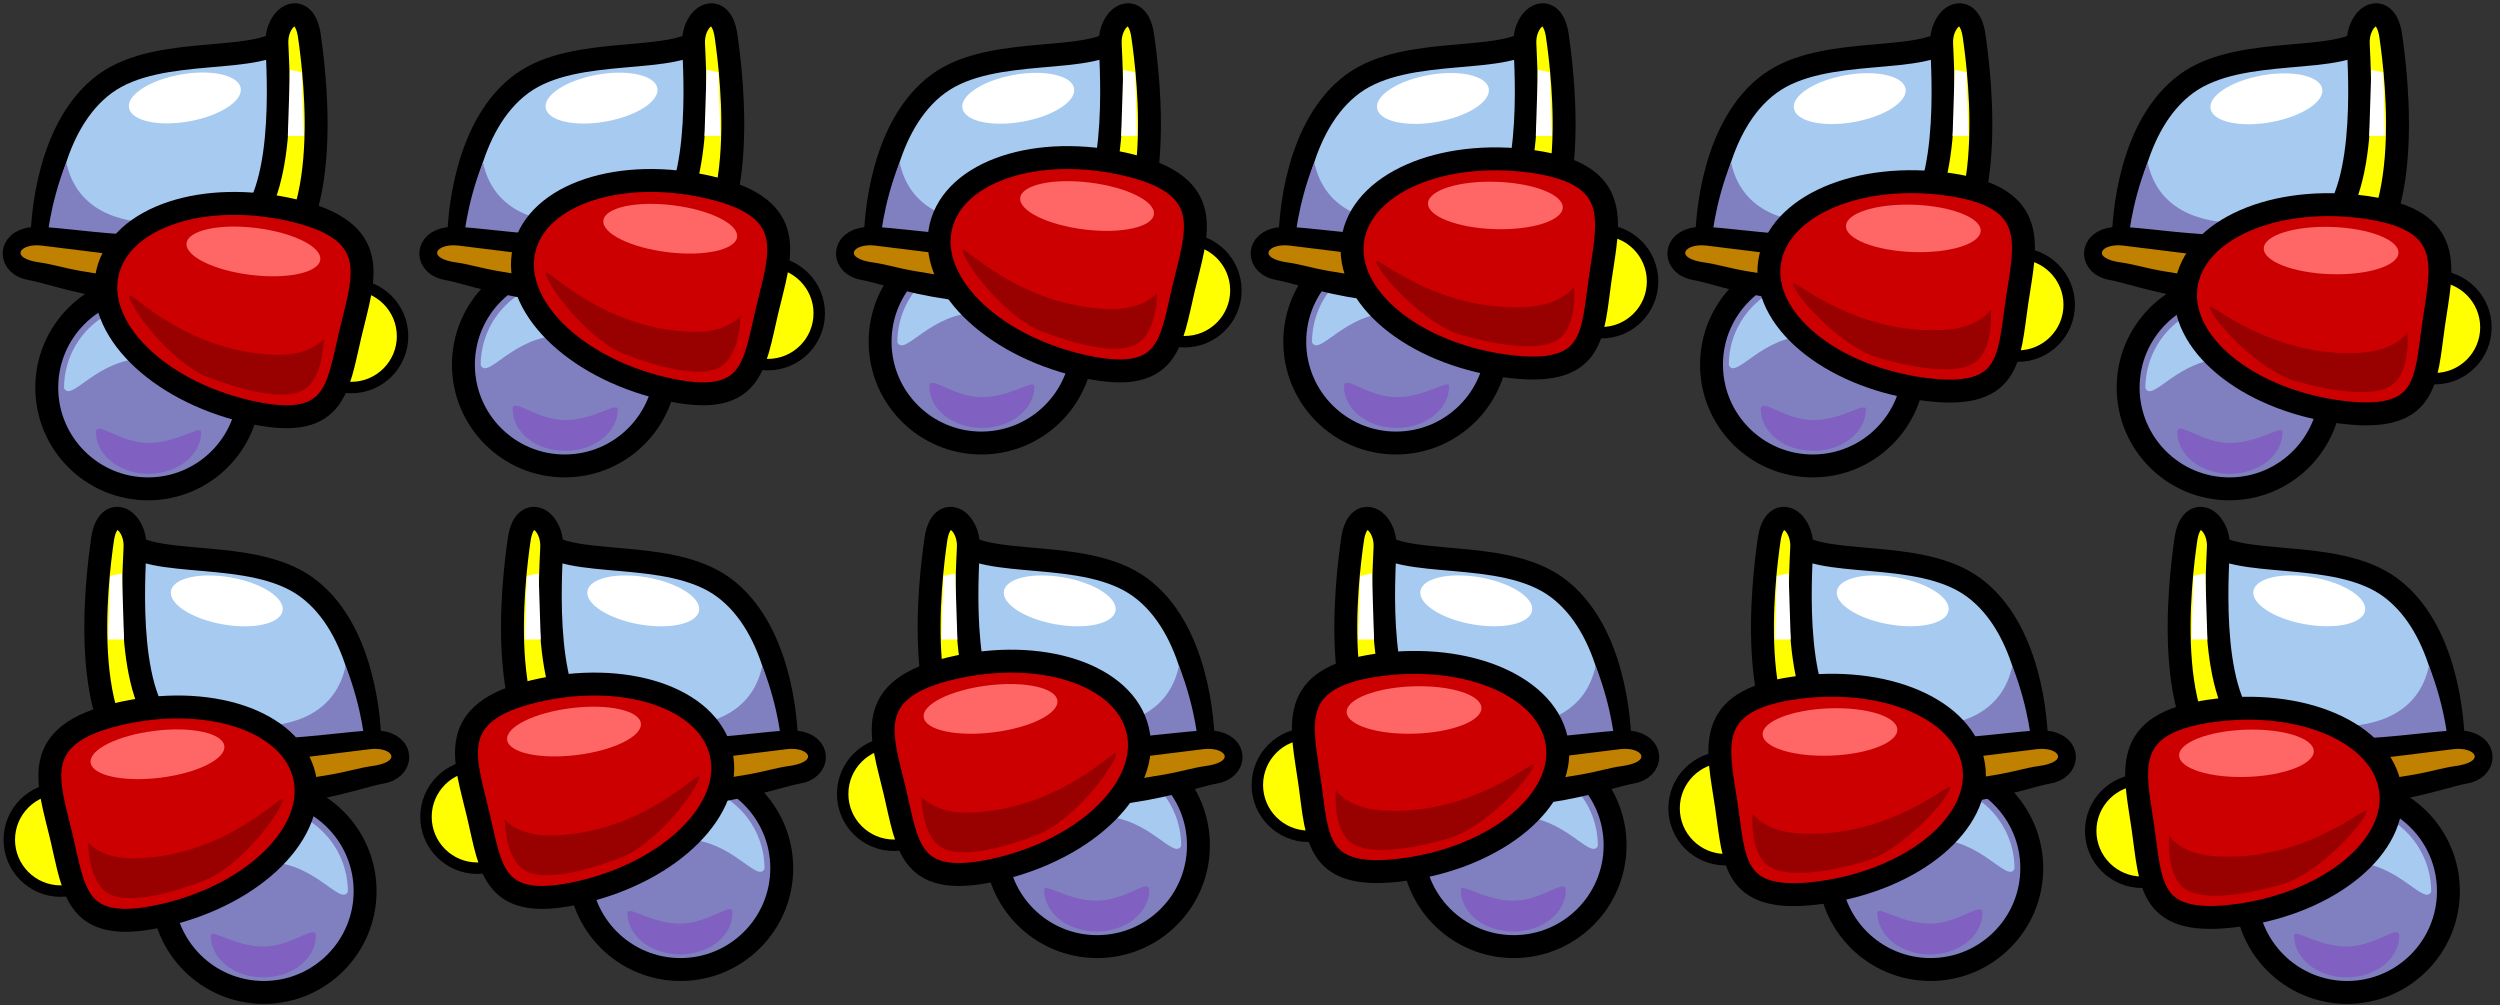 <?xml version="1.0" encoding="utf-8"?>
<!-- Generator: Adobe Illustrator 16.0.0, SVG Export Plug-In . SVG Version: 6.00 Build 0)  -->
<!DOCTYPE svg PUBLIC "-//W3C//DTD SVG 1.1//EN" "http://www.w3.org/Graphics/SVG/1.1/DTD/svg11.dtd">
<svg version="1.1" id="Layer_1" xmlns="http://www.w3.org/2000/svg" xmlns:xlink="http://www.w3.org/1999/xlink" x="0px" y="0px"
	 width="109.113px" height="43.874px" viewBox="0 21.979 109.113 43.874" enable-background="new 0 21.979 109.113 43.874"
	 xml:space="preserve">
<rect x="0" y="21.979" width="109.113" height="43.874" fill="#333333" stroke="none"/>
<circle fill="#FFFF00" stroke="#000000" stroke-width="0.5" stroke-miterlimit="10" cx="15.33" cy="36.653" r="2.24"/>
<g>
	<circle fill="#8080C0" stroke="#000000" stroke-miterlimit="10" cx="6.461" cy="38.895" r="4.42"/>
	<path fill="#8060C0" d="M6.485,41.311c1.266,0,2.293-0.816,2.293-0.467c0,1-1.027,1.813-2.293,1.813s-2.293-0.811-2.293-1.813
		C4.192,40.309,5.219,41.311,6.485,41.311z"/>
	<path fill="#A6CAF0" d="M6.475,35.237c2.033,0,3.682,1.648,3.682,3.682c-0.107,0.561-1.855-1.283-3.887-1.283
		c-2.033,0-3.164,1.926-3.475,1.283C2.795,36.883,4.442,35.237,6.475,35.237z"/>
</g>
<g>
	<path fill="#A6CAF0" stroke="#000000" stroke-miterlimit="10" d="M4.583,25.635c2.416-1.773,6.859-0.742,8.023-2.131
		c0.568,3.002,0.967,6.598-2.332,8.662c-3.598,2.252-5.986,0.385-8.445,0.709C1.793,31.321,2.168,27.409,4.583,25.635z"/>
	<path fill="#8080C0" d="M2.893,29.059c0.85,4.039,7.061,2.605,8.885,1.273c0,0-1.113,1.855-3.838,2.504
		c-2.721,0.646-5.898-0.254-5.898-0.254S2.137,30.985,2.893,29.059z"/>
	
		<ellipse transform="matrix(0.175 0.985 -0.985 0.175 32.508 13.703)" fill="#FFFFFF" cx="8.079" cy="26.248" rx="1.038" ry="2.474"/>
	<path fill="#FFFF00" stroke="#000000" stroke-miterlimit="10" d="M1.426,32.387c1.088-0.117,6.404,1.035,8.846-0.221
		c2.289-1.174,1.859-7.025,1.813-8.275c-0.045-1.25,1.191-1.93,1.418-0.346c0.258,1.793,1.168,9.041-2.41,10.465
		c-4.182,1.662-8.738-0.148-9.73-0.295C0.374,33.569,0.338,32.502,1.426,32.387z"/>
	<polygon fill="#FFFFFF" points="12.655,25.026 13.17,25.135 13.26,27.911 12.563,27.911 	"/>
	<path fill="#C08000" d="M1.825,32.698c0.959,0.117,4.16,0.516,4.16,0.516c-0.633,0.717-0.104,0.945-0.104,0.945
		s-1.18-0.146-2.42-0.365c-0.574-0.1-1.229-0.291-1.668-0.35C0.344,33.258,0.868,32.581,1.825,32.698z"/>
</g>
<path fill="#CC0000" stroke="#000000" stroke-miterlimit="10" d="M10.756,39.928c3.922,0.928,3.962-0.963,4.537-3.381
	c0.572-2.42,1.457-4.451-2.464-5.379c-3.92-0.928-7.563,0.281-8.135,2.699C4.122,36.288,6.836,39,10.756,39.928z"/>
<path fill="#990000" d="M5.637,34.891c0,0.457,1.809,2.918,3.434,3.543c1.436,0.553,3.357,1.082,4.209,0.541
	s0.852-2.207,0.852-2.207s-0.564,0.742-2.102,0.697C8.079,37.35,5.637,34.61,5.637,34.891z"/>
<ellipse transform="matrix(-0.992 -0.123 0.123 -0.992 17.995 66.988)" fill="#FF6666" cx="11.074" cy="32.936" rx="2.941" ry="1.031"/>
<circle fill="#FFFF00" stroke="#000000" stroke-width="0.5" stroke-miterlimit="10" cx="33.516" cy="35.653" r="2.24"/>
<g>
	<circle fill="#8080C0" stroke="#000000" stroke-miterlimit="10" cx="24.646" cy="37.895" r="4.42"/>
	<path fill="#8060C0" d="M24.67,40.311c1.266,0,2.293-0.816,2.293-0.467c0,1-1.027,1.813-2.293,1.813s-2.293-0.811-2.293-1.813
		C22.377,39.309,23.404,40.311,24.67,40.311z"/>
	<path fill="#A6CAF0" d="M24.66,34.237c2.033,0,3.682,1.648,3.682,3.682c-0.107,0.561-1.855-1.283-3.887-1.283
		c-2.033,0-3.164,1.926-3.475,1.283C20.98,35.883,22.627,34.237,24.66,34.237z"/>
</g>
<g>
	<path fill="#A6CAF0" stroke="#000000" stroke-miterlimit="10" d="M22.768,25.635c2.416-1.773,6.859-0.742,8.023-2.131
		c0.568,3.002,0.967,6.598-2.332,8.662c-3.598,2.252-5.986,0.385-8.445,0.709C19.979,31.321,20.354,27.409,22.768,25.635z"/>
	<path fill="#8080C0" d="M21.078,29.059c0.85,4.039,7.061,2.605,8.885,1.273c0,0-1.113,1.855-3.838,2.504
		c-2.721,0.646-5.898-0.254-5.898-0.254S20.322,30.985,21.078,29.059z"/>
	
		<ellipse transform="matrix(0.175 0.985 -0.985 0.175 47.513 -4.202)" fill="#FFFFFF" cx="26.264" cy="26.248" rx="1.038" ry="2.474"/>
	<path fill="#FFFF00" stroke="#000000" stroke-miterlimit="10" d="M19.611,32.387c1.088-0.117,6.404,1.035,8.846-0.221
		c2.289-1.174,1.859-7.025,1.813-8.275c-0.045-1.25,1.191-1.93,1.418-0.346c0.258,1.793,1.168,9.041-2.41,10.465
		c-4.182,1.662-8.738-0.148-9.73-0.295C18.559,33.569,18.523,32.502,19.611,32.387z"/>
	<polygon fill="#FFFFFF" points="30.84,25.026 31.355,25.135 31.445,27.911 30.748,27.911 	"/>
	<path fill="#C08000" d="M20.01,32.698c0.959,0.117,4.16,0.516,4.16,0.516c-0.633,0.717-0.104,0.945-0.104,0.945
		s-1.18-0.146-2.42-0.365c-0.574-0.1-1.229-0.291-1.668-0.35C18.529,33.258,19.053,32.581,20.01,32.698z"/>
</g>
<path fill="#CC0000" stroke="#000000" stroke-miterlimit="10" d="M28.941,38.928c3.922,0.928,3.963-0.963,4.537-3.381
	c0.572-2.42,1.457-4.451-2.465-5.379c-3.92-0.928-7.563,0.281-8.135,2.699C22.307,35.288,25.021,38,28.941,38.928z"/>
<path fill="#990000" d="M23.822,33.891c0,0.457,1.809,2.918,3.434,3.543c1.436,0.553,3.357,1.082,4.209,0.541
	s0.852-2.207,0.852-2.207s-0.564,0.742-2.102,0.697C26.264,36.35,23.822,33.61,23.822,33.891z"/>
<ellipse transform="matrix(-0.992 -0.123 0.123 -0.992 54.349 67.241)" fill="#FF6666" cx="29.259" cy="31.936" rx="2.941" ry="1.031"/>
<circle fill="#FFFF00" stroke="#000000" stroke-width="0.5" stroke-miterlimit="10" cx="51.701" cy="34.653" r="2.24"/>
<g>
	<circle fill="#8080C0" stroke="#000000" stroke-miterlimit="10" cx="42.832" cy="36.895" r="4.42"/>
	<path fill="#8060C0" d="M42.855,39.311c1.266,0,2.293-0.816,2.293-0.467c0,1-1.027,1.813-2.293,1.813s-2.293-0.811-2.293-1.813
		C40.563,38.309,41.59,39.311,42.855,39.311z"/>
	<path fill="#A6CAF0" d="M42.846,33.237c2.033,0,3.682,1.648,3.682,3.682c-0.107,0.561-1.855-1.283-3.887-1.283
		c-2.033,0-3.164,1.926-3.475,1.283C39.166,34.883,40.813,33.237,42.846,33.237z"/>
</g>
<g>
	<path fill="#A6CAF0" stroke="#000000" stroke-miterlimit="10" d="M40.953,25.635c2.416-1.773,6.859-0.742,8.023-2.131
		c0.568,3.002,0.967,6.598-2.332,8.662c-3.598,2.252-5.986,0.385-8.445,0.709C38.164,31.321,38.539,27.409,40.953,25.635z"/>
	<path fill="#8080C0" d="M39.264,29.059c0.85,4.039,7.061,2.605,8.885,1.273c0,0-1.113,1.855-3.838,2.504
		c-2.721,0.646-5.898-0.254-5.898-0.254S38.508,30.985,39.264,29.059z"/>
	
		<ellipse transform="matrix(0.175 0.985 -0.985 0.175 62.517 -22.107)" fill="#FFFFFF" cx="44.449" cy="26.248" rx="1.038" ry="2.474"/>
	<path fill="#FFFF00" stroke="#000000" stroke-miterlimit="10" d="M37.797,32.387c1.088-0.117,6.404,1.035,8.846-0.221
		c2.289-1.174,1.859-7.025,1.813-8.275c-0.045-1.25,1.191-1.93,1.418-0.346c0.258,1.793,1.168,9.041-2.41,10.465
		c-4.182,1.662-8.738-0.148-9.73-0.295C36.744,33.569,36.709,32.502,37.797,32.387z"/>
	<polygon fill="#FFFFFF" points="49.025,25.026 49.541,25.135 49.631,27.911 48.934,27.911 	"/>
	<path fill="#C08000" d="M38.195,32.698c0.959,0.117,4.16,0.516,4.16,0.516c-0.633,0.717-0.104,0.945-0.104,0.945
		s-1.18-0.146-2.42-0.365c-0.574-0.1-1.229-0.291-1.668-0.35C36.715,33.258,37.238,32.581,38.195,32.698z"/>
</g>
<path fill="#CC0000" stroke="#000000" stroke-miterlimit="10" d="M47.127,37.928c3.922,0.928,3.963-0.963,4.537-3.381
	c0.572-2.42,1.457-4.451-2.465-5.379c-3.92-0.928-7.563,0.281-8.135,2.699C40.492,34.288,43.207,37,47.127,37.928z"/>
<path fill="#990000" d="M42.008,32.891c0,0.457,1.809,2.918,3.434,3.543c1.436,0.553,3.357,1.082,4.209,0.541
	s0.852-2.207,0.852-2.207s-0.564,0.742-2.102,0.697C44.449,35.35,42.008,32.61,42.008,32.891z"/>
<ellipse transform="matrix(-0.992 -0.123 0.123 -0.992 90.705 67.495)" fill="#FF6666" cx="47.444" cy="30.936" rx="2.941" ry="1.031"/>
<circle fill="#FFFF00" stroke="#000000" stroke-width="0.5" stroke-miterlimit="10" cx="69.886" cy="34.261" r="2.241"/>
<g>
	<circle fill="#8080C0" stroke="#000000" stroke-miterlimit="10" cx="60.93" cy="36.895" r="4.42"/>
	<path fill="#8060C0" d="M60.953,39.311c1.266,0,2.293-0.816,2.293-0.467c0,1-1.027,1.813-2.293,1.813s-2.293-0.811-2.293-1.813
		C58.66,38.309,59.688,39.311,60.953,39.311z"/>
	<path fill="#A6CAF0" d="M60.943,33.237c2.033,0,3.682,1.648,3.682,3.682c-0.107,0.561-1.855-1.283-3.887-1.283
		c-2.033,0-3.164,1.926-3.475,1.283C57.264,34.883,58.91,33.237,60.943,33.237z"/>
</g>
<g>
	<path fill="#A6CAF0" stroke="#000000" stroke-miterlimit="10" d="M59.051,25.635c2.416-1.773,6.859-0.742,8.023-2.131
		c0.568,3.002,0.967,6.598-2.332,8.662c-3.598,2.252-5.986,0.385-8.445,0.709C56.262,31.321,56.637,27.409,59.051,25.635z"/>
	<path fill="#8080C0" d="M57.361,29.059c0.85,4.039,7.061,2.605,8.885,1.273c0,0-1.113,1.855-3.838,2.504
		c-2.721,0.646-5.898-0.254-5.898-0.254S56.605,30.985,57.361,29.059z"/>
	
		<ellipse transform="matrix(0.175 0.985 -0.985 0.175 77.45 -39.926)" fill="#FFFFFF" cx="62.547" cy="26.248" rx="1.038" ry="2.474"/>
	<path fill="#FFFF00" stroke="#000000" stroke-miterlimit="10" d="M55.895,32.387c1.088-0.117,6.404,1.035,8.846-0.221
		c2.289-1.174,1.859-7.025,1.813-8.275c-0.045-1.25,1.191-1.93,1.418-0.346c0.258,1.793,1.168,9.041-2.41,10.465
		c-4.182,1.662-8.738-0.148-9.73-0.295C54.842,33.569,54.807,32.502,55.895,32.387z"/>
	<polygon fill="#FFFFFF" points="67.123,25.026 67.639,25.135 67.729,27.911 67.031,27.911 	"/>
	<path fill="#C08000" d="M56.293,32.698c0.959,0.117,4.16,0.516,4.16,0.516c-0.633,0.717-0.104,0.945-0.104,0.945
		s-1.18-0.146-2.42-0.365c-0.574-0.1-1.229-0.291-1.668-0.35C54.813,33.258,55.336,32.581,56.293,32.698z"/>
</g>
<path fill="#CC0000" stroke="#000000" stroke-miterlimit="10" d="M65.631,37.942c3.99,0.564,3.857-1.322,4.209-3.783
	c0.348-2.461,1.043-4.566-2.947-5.131c-3.988-0.564-7.504,0.973-7.854,3.434C58.691,34.922,61.643,37.375,65.631,37.942z"/>
<path fill="#990000" d="M60.072,33.393c0.041,0.455,2.068,2.74,3.742,3.215c1.48,0.418,3.443,0.77,4.242,0.152
	c0.799-0.615,0.646-2.275,0.646-2.275s-0.494,0.791-2.029,0.887C62.729,35.62,60.047,33.114,60.072,33.393z"/>
<ellipse transform="matrix(-1 -0.032 0.032 -1 129.583 63.985)" fill="#FF6666" cx="65.307" cy="30.949" rx="2.941" ry="1.033"/>
<circle fill="#FFFF00" stroke="#000000" stroke-width="0.5" stroke-miterlimit="10" cx="88.071" cy="35.281" r="2.24"/>
<g>
	<circle fill="#8080C0" stroke="#000000" stroke-miterlimit="10" cx="79.119" cy="37.895" r="4.42"/>
	<path fill="#8060C0" d="M79.143,40.311c1.266,0,2.293-0.816,2.293-0.467c0,1-1.027,1.813-2.293,1.813s-2.293-0.811-2.293-1.813
		C76.85,39.309,77.877,40.311,79.143,40.311z"/>
	<path fill="#A6CAF0" d="M79.133,34.237c2.033,0,3.682,1.648,3.682,3.682c-0.107,0.561-1.855-1.283-3.887-1.283
		c-2.033,0-3.164,1.926-3.475,1.283C75.453,35.883,77.1,34.237,79.133,34.237z"/>
</g>
<g>
	<path fill="#A6CAF0" stroke="#000000" stroke-miterlimit="10" d="M77.24,25.635c2.416-1.773,6.859-0.742,8.023-2.131
		c0.568,3.002,0.967,6.598-2.332,8.662c-3.598,2.252-5.986,0.385-8.445,0.709C74.451,31.321,74.826,27.409,77.24,25.635z"/>
	<path fill="#8080C0" d="M75.551,29.059c0.85,4.039,7.061,2.605,8.885,1.273c0,0-1.113,1.855-3.838,2.504
		c-2.721,0.646-5.898-0.254-5.898-0.254S74.795,30.985,75.551,29.059z"/>
	
		<ellipse transform="matrix(0.175 0.985 -0.985 0.175 92.457 -57.835)" fill="#FFFFFF" cx="80.736" cy="26.248" rx="1.038" ry="2.474"/>
	<path fill="#FFFF00" stroke="#000000" stroke-miterlimit="10" d="M74.084,32.387c1.088-0.117,6.404,1.035,8.846-0.221
		c2.289-1.174,1.859-7.025,1.813-8.275c-0.045-1.25,1.191-1.93,1.418-0.346c0.258,1.793,1.168,9.041-2.41,10.465
		c-4.182,1.662-8.738-0.148-9.73-0.295C73.031,33.569,72.996,32.502,74.084,32.387z"/>
	<polygon fill="#FFFFFF" points="85.313,25.026 85.828,25.135 85.918,27.911 85.221,27.911 	"/>
	<path fill="#C08000" d="M74.482,32.698c0.959,0.117,4.16,0.516,4.16,0.516c-0.633,0.717-0.104,0.945-0.104,0.945
		s-1.18-0.146-2.42-0.365c-0.574-0.1-1.229-0.291-1.668-0.35C73.002,33.258,73.525,32.581,74.482,32.698z"/>
</g>
<path fill="#CC0000" stroke="#000000" stroke-miterlimit="10" d="M83.799,38.942c3.988,0.582,3.865-1.305,4.227-3.764
	c0.359-2.461,1.064-4.561-2.924-5.145c-3.984-0.584-7.508,0.938-7.869,3.396C76.873,35.891,79.814,38.358,83.799,38.942z"/>
<path fill="#990000" d="M78.262,34.368c0.039,0.455,2.057,2.75,3.729,3.232c1.479,0.426,3.439,0.785,4.24,0.172
	s0.656-2.271,0.656-2.271s-0.498,0.787-2.033,0.877C80.908,36.606,78.238,34.088,78.262,34.368z"/>
<path fill="#FF6666" d="M80.568,31.84c-0.021,0.568,1.277,1.078,2.9,1.139c1.625,0.061,2.957-0.352,2.979-0.922
	c0.021-0.572-1.277-1.08-2.9-1.141C81.922,30.856,80.59,31.268,80.568,31.84z"/>
<circle fill="#FFFF00" stroke="#000000" stroke-width="0.5" stroke-miterlimit="10" cx="106.258" cy="36.266" r="2.24"/>
<g>
	<circle fill="#8080C0" stroke="#000000" stroke-miterlimit="10" cx="97.303" cy="38.895" r="4.42"/>
	<path fill="#8060C0" d="M97.326,41.311c1.266,0,2.293-0.816,2.293-0.467c0,1-1.027,1.813-2.293,1.813s-2.293-0.811-2.293-1.813
		C95.033,40.309,96.061,41.311,97.326,41.311z"/>
	<path fill="#A6CAF0" d="M97.316,35.237c2.033,0,3.682,1.648,3.682,3.682c-0.107,0.561-1.855-1.283-3.887-1.283
		c-2.033,0-3.164,1.926-3.475,1.283C93.637,36.883,95.283,35.237,97.316,35.237z"/>
</g>
<g>
	<path fill="#A6CAF0" stroke="#000000" stroke-miterlimit="10" d="M95.424,25.635c2.416-1.773,6.859-0.742,8.023-2.131
		c0.568,3.002,0.967,6.598-2.332,8.662c-3.598,2.252-5.986,0.385-8.445,0.709C92.635,31.321,93.01,27.409,95.424,25.635z"/>
	<path fill="#8080C0" d="M93.734,29.059c0.85,4.039,7.061,2.605,8.885,1.273c0,0-1.113,1.855-3.838,2.504
		c-2.721,0.646-5.898-0.254-5.898-0.254S92.979,30.985,93.734,29.059z"/>
	
		<ellipse transform="matrix(0.175 0.985 -0.985 0.175 107.461 -75.738)" fill="#FFFFFF" cx="98.92" cy="26.248" rx="1.038" ry="2.474"/>
	<path fill="#FFFF00" stroke="#000000" stroke-miterlimit="10" d="M92.268,32.387c1.088-0.117,6.404,1.035,8.846-0.221
		c2.289-1.174,1.859-7.025,1.813-8.275c-0.045-1.25,1.191-1.93,1.418-0.346c0.258,1.793,1.168,9.041-2.41,10.465
		c-4.182,1.662-8.738-0.148-9.73-0.295C91.215,33.569,91.18,32.502,92.268,32.387z"/>
	<polygon fill="#FFFFFF" points="103.496,25.026 104.012,25.135 104.102,27.911 103.404,27.911 	"/>
	<path fill="#C08000" d="M92.666,32.698c0.959,0.117,4.16,0.516,4.16,0.516c-0.633,0.717-0.104,0.945-0.104,0.945
		s-1.18-0.146-2.42-0.365c-0.574-0.1-1.229-0.291-1.668-0.35C91.186,33.258,91.709,32.581,92.666,32.698z"/>
</g>
<path fill="#CC0000" stroke="#000000" stroke-miterlimit="10" d="M101.998,39.942c3.99,0.568,3.859-1.318,4.213-3.777
	c0.352-2.463,1.049-4.564-2.939-5.135s-7.506,0.963-7.857,3.424S98.01,39.372,101.998,39.942z"/>
<path fill="#990000" d="M96.445,35.387c0.041,0.455,2.064,2.742,3.74,3.219c1.479,0.42,3.441,0.773,4.24,0.158
	s0.648-2.275,0.648-2.275s-0.496,0.791-2.029,0.885C99.1,37.616,96.42,35.106,96.445,35.387z"/>
<ellipse transform="matrix(-0.999 -0.034 0.034 -0.999 202.203 69.288)" fill="#FF6666" cx="101.683" cy="32.949" rx="2.942" ry="1.031"/>
<circle fill="#FFFF00" stroke="#000000" stroke-width="0.5" stroke-miterlimit="10" cx="2.646" cy="58.631" r="2.24"/>
<g>
	<circle fill="#8080C0" stroke="#000000" stroke-miterlimit="10" cx="11.514" cy="60.873" r="4.421"/>
	<path fill="#8060C0" d="M13.785,62.823c0,1.002-1.027,1.813-2.293,1.813s-2.293-0.813-2.293-1.813c0-0.35,1.027,0.467,2.293,0.467
		S13.785,62.288,13.785,62.823z"/>
	<path fill="#A6CAF0" d="M15.182,60.897c-0.311,0.643-1.441-1.283-3.475-1.283c-2.031,0-3.779,1.844-3.887,1.283
		c0-2.033,1.648-3.682,3.682-3.682S15.182,58.862,15.182,60.897z"/>
</g>
<g>
	<path fill="#A6CAF0" stroke="#000000" stroke-miterlimit="10" d="M16.148,54.854c-2.459-0.324-4.848,1.543-8.445-0.709
		c-3.299-2.064-2.9-5.66-2.332-8.662c1.164,1.389,5.607,0.357,8.023,2.131C15.809,49.387,16.184,53.299,16.148,54.854z"/>
	<path fill="#8080C0" d="M15.936,54.561c0,0-3.178,0.9-5.898,0.254c-2.725-0.648-3.838-2.504-3.838-2.504
		c1.824,1.332,8.035,2.766,8.885-1.273C15.84,52.963,15.936,54.561,15.936,54.561z"/>
	
		<ellipse transform="matrix(-0.985 -0.175 0.175 -0.985 11.209 97.44)" fill="#FFFFFF" cx="9.899" cy="48.226" rx="2.473" ry="1.038"/>
	<path fill="#FFFF00" stroke="#000000" stroke-miterlimit="10" d="M16.615,55.694c-0.992,0.146-5.549,1.957-9.73,0.295
		c-3.578-1.424-2.668-8.672-2.41-10.465c0.227-1.584,1.463-0.904,1.418,0.346c-0.047,1.25-0.477,7.102,1.813,8.275
		c2.441,1.256,7.758,0.104,8.846,0.221C17.639,54.481,17.604,55.547,16.615,55.694z"/>
	<polygon fill="#FFFFFF" points="5.414,49.889 4.717,49.889 4.807,47.114 5.322,47.004 	"/>
	<path fill="#C08000" d="M16.184,55.422c-0.439,0.059-1.094,0.25-1.668,0.35c-1.24,0.219-2.42,0.365-2.42,0.365
		s0.529-0.229-0.104-0.945c0,0,3.201-0.398,4.16-0.516C17.109,54.559,17.633,55.237,16.184,55.422z"/>
</g>
<path fill="#CC0000" stroke="#000000" stroke-miterlimit="10" d="M7.221,61.907c-3.922,0.928-3.963-0.963-4.537-3.381
	c-0.572-2.42-1.457-4.451,2.465-5.379c3.92-0.928,7.563,0.281,8.135,2.699C13.855,58.266,11.141,60.979,7.221,61.907z"/>
<path fill="#990000" d="M12.34,56.87c0,0.457-1.809,2.918-3.434,3.543c-1.436,0.553-3.357,1.082-4.209,0.541
	s-0.852-2.207-0.852-2.207s0.564,0.742,2.102,0.697C9.898,59.329,12.34,56.588,12.34,56.87z"/>
<ellipse transform="matrix(0.992 -0.123 0.123 0.992 -6.729 1.273)" fill="#FF6666" cx="6.903" cy="54.915" rx="2.941" ry="1.031"/>
<circle fill="#FFFF00" stroke="#000000" stroke-width="0.5" stroke-miterlimit="10" cx="20.832" cy="57.631" r="2.24"/>
<g>
	<circle fill="#8080C0" stroke="#000000" stroke-miterlimit="10" cx="29.699" cy="59.873" r="4.421"/>
	<path fill="#8060C0" d="M31.971,61.823c0,1.002-1.027,1.813-2.293,1.813s-2.293-0.813-2.293-1.813c0-0.35,1.027,0.467,2.293,0.467
		S31.971,61.288,31.971,61.823z"/>
	<path fill="#A6CAF0" d="M33.367,59.897c-0.311,0.643-1.441-1.283-3.475-1.283c-2.031,0-3.779,1.844-3.887,1.283
		c0-2.033,1.648-3.682,3.682-3.682S33.367,57.862,33.367,59.897z"/>
</g>
<g>
	<path fill="#A6CAF0" stroke="#000000" stroke-miterlimit="10" d="M34.334,54.854c-2.459-0.324-4.848,1.543-8.445-0.709
		c-3.299-2.064-2.9-5.66-2.332-8.662c1.164,1.389,5.607,0.357,8.023,2.131C33.994,49.387,34.369,53.299,34.334,54.854z"/>
	<path fill="#8080C0" d="M34.121,54.561c0,0-3.178,0.9-5.898,0.254c-2.725-0.648-3.838-2.504-3.838-2.504
		c1.824,1.332,8.035,2.766,8.885-1.273C34.025,52.963,34.121,54.561,34.121,54.561z"/>
	
		<ellipse transform="matrix(-0.985 -0.175 0.175 -0.985 47.299 100.622)" fill="#FFFFFF" cx="28.085" cy="48.226" rx="2.473" ry="1.038"/>
	<path fill="#FFFF00" stroke="#000000" stroke-miterlimit="10" d="M34.801,55.694c-0.992,0.146-5.549,1.957-9.73,0.295
		c-3.578-1.424-2.668-8.672-2.41-10.465c0.227-1.584,1.463-0.904,1.418,0.346c-0.047,1.25-0.477,7.102,1.813,8.275
		c2.441,1.256,7.758,0.104,8.846,0.221C35.824,54.481,35.789,55.547,34.801,55.694z"/>
	<polygon fill="#FFFFFF" points="23.6,49.889 22.902,49.889 22.992,47.114 23.508,47.004 	"/>
	<path fill="#C08000" d="M34.369,55.422c-0.439,0.059-1.094,0.25-1.668,0.35c-1.24,0.219-2.42,0.365-2.42,0.365
		s0.529-0.229-0.104-0.945c0,0,3.201-0.398,4.16-0.516C35.295,54.559,35.818,55.237,34.369,55.422z"/>
</g>
<path fill="#CC0000" stroke="#000000" stroke-miterlimit="10" d="M25.406,60.907c-3.922,0.928-3.963-0.963-4.537-3.381
	c-0.572-2.42-1.457-4.451,2.465-5.379c3.92-0.928,7.563,0.281,8.135,2.699C32.041,57.266,29.326,59.979,25.406,60.907z"/>
<path fill="#990000" d="M30.525,55.87c0,0.457-1.809,2.918-3.434,3.543c-1.436,0.553-3.357,1.082-4.209,0.541
	s-0.852-2.207-0.852-2.207s0.564,0.742,2.102,0.697C28.084,58.329,30.525,55.588,30.525,55.87z"/>
<ellipse transform="matrix(0.992 -0.123 0.123 0.992 -6.467 3.511)" fill="#FF6666" cx="25.089" cy="53.915" rx="2.941" ry="1.031"/>
<circle fill="#FFFF00" stroke="#000000" stroke-width="0.5" stroke-miterlimit="10" cx="39.018" cy="56.631" r="2.24"/>
<g>
	<circle fill="#8080C0" stroke="#000000" stroke-miterlimit="10" cx="47.885" cy="58.873" r="4.421"/>
	<path fill="#8060C0" d="M50.156,60.823c0,1.002-1.027,1.813-2.293,1.813s-2.293-0.813-2.293-1.813c0-0.35,1.027,0.467,2.293,0.467
		S50.156,60.288,50.156,60.823z"/>
	<path fill="#A6CAF0" d="M51.553,58.897c-0.311,0.643-1.441-1.283-3.475-1.283c-2.031,0-3.779,1.844-3.887,1.283
		c0-2.033,1.648-3.682,3.682-3.682S51.553,56.862,51.553,58.897z"/>
</g>
<g>
	<path fill="#A6CAF0" stroke="#000000" stroke-miterlimit="10" d="M52.52,54.854c-2.459-0.324-4.848,1.543-8.445-0.709
		c-3.299-2.064-2.9-5.66-2.332-8.662c1.164,1.389,5.607,0.357,8.023,2.131C52.18,49.387,52.555,53.299,52.52,54.854z"/>
	<path fill="#8080C0" d="M52.307,54.561c0,0-3.178,0.9-5.898,0.254c-2.725-0.648-3.838-2.504-3.838-2.504
		c1.824,1.332,8.035,2.766,8.885-1.273C52.211,52.963,52.307,54.561,52.307,54.561z"/>
	
		<ellipse transform="matrix(-0.985 -0.175 0.175 -0.985 83.39 103.804)" fill="#FFFFFF" cx="46.271" cy="48.226" rx="2.473" ry="1.038"/>
	<path fill="#FFFF00" stroke="#000000" stroke-miterlimit="10" d="M52.986,55.694c-0.992,0.146-5.549,1.957-9.73,0.295
		c-3.578-1.424-2.668-8.672-2.41-10.465c0.227-1.584,1.463-0.904,1.418,0.346c-0.047,1.25-0.477,7.102,1.813,8.275
		c2.441,1.256,7.758,0.104,8.846,0.221C54.01,54.481,53.975,55.547,52.986,55.694z"/>
	<polygon fill="#FFFFFF" points="41.785,49.889 41.088,49.889 41.178,47.114 41.693,47.004 	"/>
	<path fill="#C08000" d="M52.555,55.422c-0.439,0.059-1.094,0.25-1.668,0.35c-1.24,0.219-2.42,0.365-2.42,0.365
		s0.529-0.229-0.104-0.945c0,0,3.201-0.398,4.16-0.516C53.48,54.559,54.004,55.237,52.555,55.422z"/>
</g>
<path fill="#CC0000" stroke="#000000" stroke-miterlimit="10" d="M43.592,59.907c-3.922,0.928-3.963-0.963-4.537-3.381
	c-0.572-2.42-1.457-4.451,2.465-5.379c3.92-0.928,7.563,0.281,8.135,2.699C50.227,56.266,47.512,58.979,43.592,59.907z"/>
<path fill="#990000" d="M48.711,54.87c0,0.457-1.809,2.918-3.434,3.543c-1.436,0.553-3.357,1.082-4.209,0.541
	s-0.852-2.207-0.852-2.207s0.564,0.742,2.102,0.697C46.27,57.329,48.711,54.588,48.711,54.87z"/>
<ellipse transform="matrix(0.992 -0.123 0.123 0.992 -6.204 5.75)" fill="#FF6666" cx="43.274" cy="52.915" rx="2.941" ry="1.031"/>
<circle fill="#FFFF00" stroke="#000000" stroke-width="0.5" stroke-miterlimit="10" cx="57.117" cy="56.24" r="2.24"/>
<g>
	<circle fill="#8080C0" stroke="#000000" stroke-miterlimit="10" cx="66.07" cy="58.873" r="4.421"/>
	<path fill="#8060C0" d="M68.342,60.823c0,1.002-1.027,1.813-2.293,1.813s-2.293-0.813-2.293-1.813c0-0.35,1.027,0.467,2.293,0.467
		S68.342,60.288,68.342,60.823z"/>
	<path fill="#A6CAF0" d="M69.738,58.897c-0.311,0.643-1.441-1.283-3.475-1.283c-2.031,0-3.779,1.844-3.887,1.283
		c0-2.033,1.648-3.682,3.682-3.682S69.738,56.862,69.738,58.897z"/>
</g>
<g>
	<path fill="#A6CAF0" stroke="#000000" stroke-miterlimit="10" d="M70.705,54.854c-2.459-0.324-4.848,1.543-8.445-0.709
		c-3.299-2.064-2.9-5.66-2.332-8.662c1.164,1.389,5.607,0.357,8.023,2.131C70.365,49.387,70.74,53.299,70.705,54.854z"/>
	<path fill="#8080C0" d="M70.492,54.561c0,0-3.178,0.9-5.898,0.254c-2.725-0.648-3.838-2.504-3.838-2.504
		c1.824,1.332,8.035,2.766,8.885-1.273C70.396,52.963,70.492,54.561,70.492,54.561z"/>
	
		<ellipse transform="matrix(-0.985 -0.175 0.175 -0.985 119.481 106.985)" fill="#FFFFFF" cx="64.456" cy="48.226" rx="2.473" ry="1.038"/>
	<path fill="#FFFF00" stroke="#000000" stroke-miterlimit="10" d="M71.172,55.694c-0.992,0.146-5.549,1.957-9.73,0.295
		c-3.578-1.424-2.668-8.672-2.41-10.465c0.227-1.584,1.463-0.904,1.418,0.346c-0.047,1.25-0.477,7.102,1.813,8.275
		c2.441,1.256,7.758,0.104,8.846,0.221C72.195,54.481,72.16,55.547,71.172,55.694z"/>
	<polygon fill="#FFFFFF" points="59.971,49.889 59.273,49.889 59.363,47.114 59.879,47.004 	"/>
	<path fill="#C08000" d="M70.74,55.422c-0.439,0.059-1.094,0.25-1.668,0.35c-1.24,0.219-2.42,0.365-2.42,0.365
		s0.529-0.229-0.104-0.945c0,0,3.201-0.398,4.16-0.516C71.666,54.559,72.189,55.237,70.74,55.422z"/>
</g>
<path fill="#CC0000" stroke="#000000" stroke-miterlimit="10" d="M61.372,59.92c-3.99,0.564-3.858-1.322-4.209-3.783
	c-0.349-2.461-1.044-4.566,2.946-5.131c3.988-0.564,7.505,0.973,7.854,3.434C68.312,56.901,65.36,59.354,61.372,59.92z"/>
<path fill="#990000" d="M66.931,55.372c-0.042,0.455-2.068,2.74-3.743,3.215c-1.48,0.418-3.442,0.77-4.241,0.152
	c-0.799-0.615-0.646-2.275-0.646-2.275s0.494,0.791,2.029,0.887C64.274,57.598,66.956,55.092,66.931,55.372z"/>
<ellipse transform="matrix(1 -0.032 0.032 1 -1.673 2.014)" fill="#FF6666" cx="61.696" cy="52.927" rx="2.941" ry="1.033"/>
<circle fill="#FFFF00" stroke="#000000" stroke-width="0.5" stroke-miterlimit="10" cx="75.306" cy="57.259" r="2.24"/>
<g>
	<circle fill="#8080C0" stroke="#000000" stroke-miterlimit="10" cx="84.256" cy="59.873" r="4.421"/>
	<path fill="#8060C0" d="M86.527,61.823c0,1.002-1.027,1.813-2.293,1.813s-2.293-0.813-2.293-1.813c0-0.35,1.027,0.467,2.293,0.467
		S86.527,61.288,86.527,61.823z"/>
	<path fill="#A6CAF0" d="M87.924,59.897c-0.311,0.643-1.441-1.283-3.475-1.283c-2.031,0-3.779,1.844-3.887,1.283
		c0-2.033,1.648-3.682,3.682-3.682S87.924,57.862,87.924,59.897z"/>
</g>
<g>
	<path fill="#A6CAF0" stroke="#000000" stroke-miterlimit="10" d="M88.891,54.854c-2.459-0.324-4.848,1.543-8.445-0.709
		c-3.299-2.064-2.9-5.66-2.332-8.662c1.164,1.389,5.607,0.357,8.023,2.131C88.551,49.387,88.926,53.299,88.891,54.854z"/>
	<path fill="#8080C0" d="M88.678,54.561c0,0-3.178,0.9-5.898,0.254c-2.725-0.648-3.838-2.504-3.838-2.504
		c1.824,1.332,8.035,2.766,8.885-1.273C88.582,52.963,88.678,54.561,88.678,54.561z"/>
	
		<ellipse transform="matrix(-0.985 -0.175 0.175 -0.985 155.571 110.167)" fill="#FFFFFF" cx="82.642" cy="48.226" rx="2.473" ry="1.038"/>
	<path fill="#FFFF00" stroke="#000000" stroke-miterlimit="10" d="M89.357,55.694c-0.992,0.146-5.549,1.957-9.73,0.295
		c-3.578-1.424-2.668-8.672-2.41-10.465c0.227-1.584,1.463-0.904,1.418,0.346c-0.047,1.25-0.477,7.102,1.813,8.275
		c2.441,1.256,7.758,0.104,8.846,0.221C90.381,54.481,90.346,55.547,89.357,55.694z"/>
	<polygon fill="#FFFFFF" points="78.156,49.889 77.459,49.889 77.549,47.114 78.064,47.004 	"/>
	<path fill="#C08000" d="M88.926,55.422c-0.439,0.059-1.094,0.25-1.668,0.35c-1.24,0.219-2.42,0.365-2.42,0.365
		s0.529-0.229-0.104-0.945c0,0,3.201-0.398,4.16-0.516C89.852,54.559,90.375,55.237,88.926,55.422z"/>
</g>
<path fill="#CC0000" stroke="#000000" stroke-miterlimit="10" d="M79.578,60.92c-3.988,0.582-3.864-1.305-4.227-3.764
	c-0.359-2.461-1.064-4.561,2.924-5.145c3.985-0.584,7.509,0.938,7.869,3.396C86.504,57.87,83.563,60.336,79.578,60.92z"/>
<path fill="#990000" d="M85.115,56.346c-0.039,0.455-2.056,2.75-3.729,3.232c-1.479,0.426-3.438,0.785-4.24,0.172
	c-0.801-0.613-0.656-2.271-0.656-2.271s0.498,0.787,2.033,0.877C82.47,58.584,85.14,56.067,85.115,56.346z"/>
<path fill="#FF6666" d="M82.809,53.819c0.021,0.568-1.276,1.078-2.9,1.139c-1.625,0.061-2.957-0.352-2.979-0.922
	c-0.021-0.572,1.278-1.08,2.901-1.141C81.456,52.834,82.788,53.247,82.809,53.819z"/>
<circle fill="#FFFF00" stroke="#000000" stroke-width="0.5" stroke-miterlimit="10" cx="93.489" cy="58.245" r="2.24"/>
<g>
	<circle fill="#8080C0" stroke="#000000" stroke-miterlimit="10" cx="102.441" cy="60.873" r="4.421"/>
	<path fill="#8060C0" d="M104.713,62.823c0,1.002-1.027,1.813-2.293,1.813s-2.293-0.813-2.293-1.813c0-0.35,1.027,0.467,2.293,0.467
		S104.713,62.288,104.713,62.823z"/>
	<path fill="#A6CAF0" d="M106.109,60.897c-0.311,0.643-1.441-1.283-3.475-1.283c-2.031,0-3.779,1.844-3.887,1.283
		c0-2.033,1.648-3.682,3.682-3.682S106.109,58.862,106.109,60.897z"/>
</g>
<g>
	<path fill="#A6CAF0" stroke="#000000" stroke-miterlimit="10" d="M107.076,54.854c-2.459-0.324-4.848,1.543-8.445-0.709
		c-3.299-2.064-2.9-5.66-2.332-8.662c1.164,1.389,5.607,0.357,8.023,2.131C106.736,49.387,107.111,53.299,107.076,54.854z"/>
	<path fill="#8080C0" d="M106.863,54.561c0,0-3.178,0.9-5.898,0.254c-2.725-0.648-3.838-2.504-3.838-2.504
		c1.824,1.332,8.035,2.766,8.885-1.273C106.768,52.963,106.863,54.561,106.863,54.561z"/>
	
		<ellipse transform="matrix(-0.985 -0.175 0.175 -0.985 191.662 113.349)" fill="#FFFFFF" cx="100.827" cy="48.226" rx="2.473" ry="1.038"/>
	<path fill="#FFFF00" stroke="#000000" stroke-miterlimit="10" d="M107.543,55.694c-0.992,0.146-5.549,1.957-9.73,0.295
		c-3.578-1.424-2.668-8.672-2.41-10.465c0.227-1.584,1.463-0.904,1.418,0.346c-0.047,1.25-0.477,7.102,1.813,8.275
		c2.441,1.256,7.758,0.104,8.846,0.221C108.566,54.481,108.531,55.547,107.543,55.694z"/>
	<polygon fill="#FFFFFF" points="96.342,49.889 95.645,49.889 95.734,47.114 96.25,47.004 	"/>
	<path fill="#C08000" d="M107.111,55.422c-0.439,0.059-1.094,0.25-1.668,0.35c-1.24,0.219-2.42,0.365-2.42,0.365
		s0.529-0.229-0.104-0.945c0,0,3.201-0.398,4.16-0.516C108.037,54.559,108.561,55.237,107.111,55.422z"/>
</g>
<path fill="#CC0000" stroke="#000000" stroke-miterlimit="10" d="M97.748,61.92c-3.989,0.568-3.859-1.318-4.213-3.777
	c-0.352-2.463-1.049-4.564,2.94-5.135c3.987-0.57,7.506,0.963,7.857,3.424S101.736,61.35,97.748,61.92z"/>
<path fill="#990000" d="M103.302,57.366c-0.042,0.455-2.065,2.742-3.74,3.219c-1.479,0.42-3.441,0.773-4.24,0.158
	s-0.648-2.275-0.648-2.275s0.495,0.791,2.029,0.885C100.647,59.594,103.327,57.084,103.302,57.366z"/>
<ellipse transform="matrix(0.999 -0.034 0.034 0.999 -1.787 3.319)" fill="#FF6666" cx="98.064" cy="54.927" rx="2.942" ry="1.031"/>
</svg>
